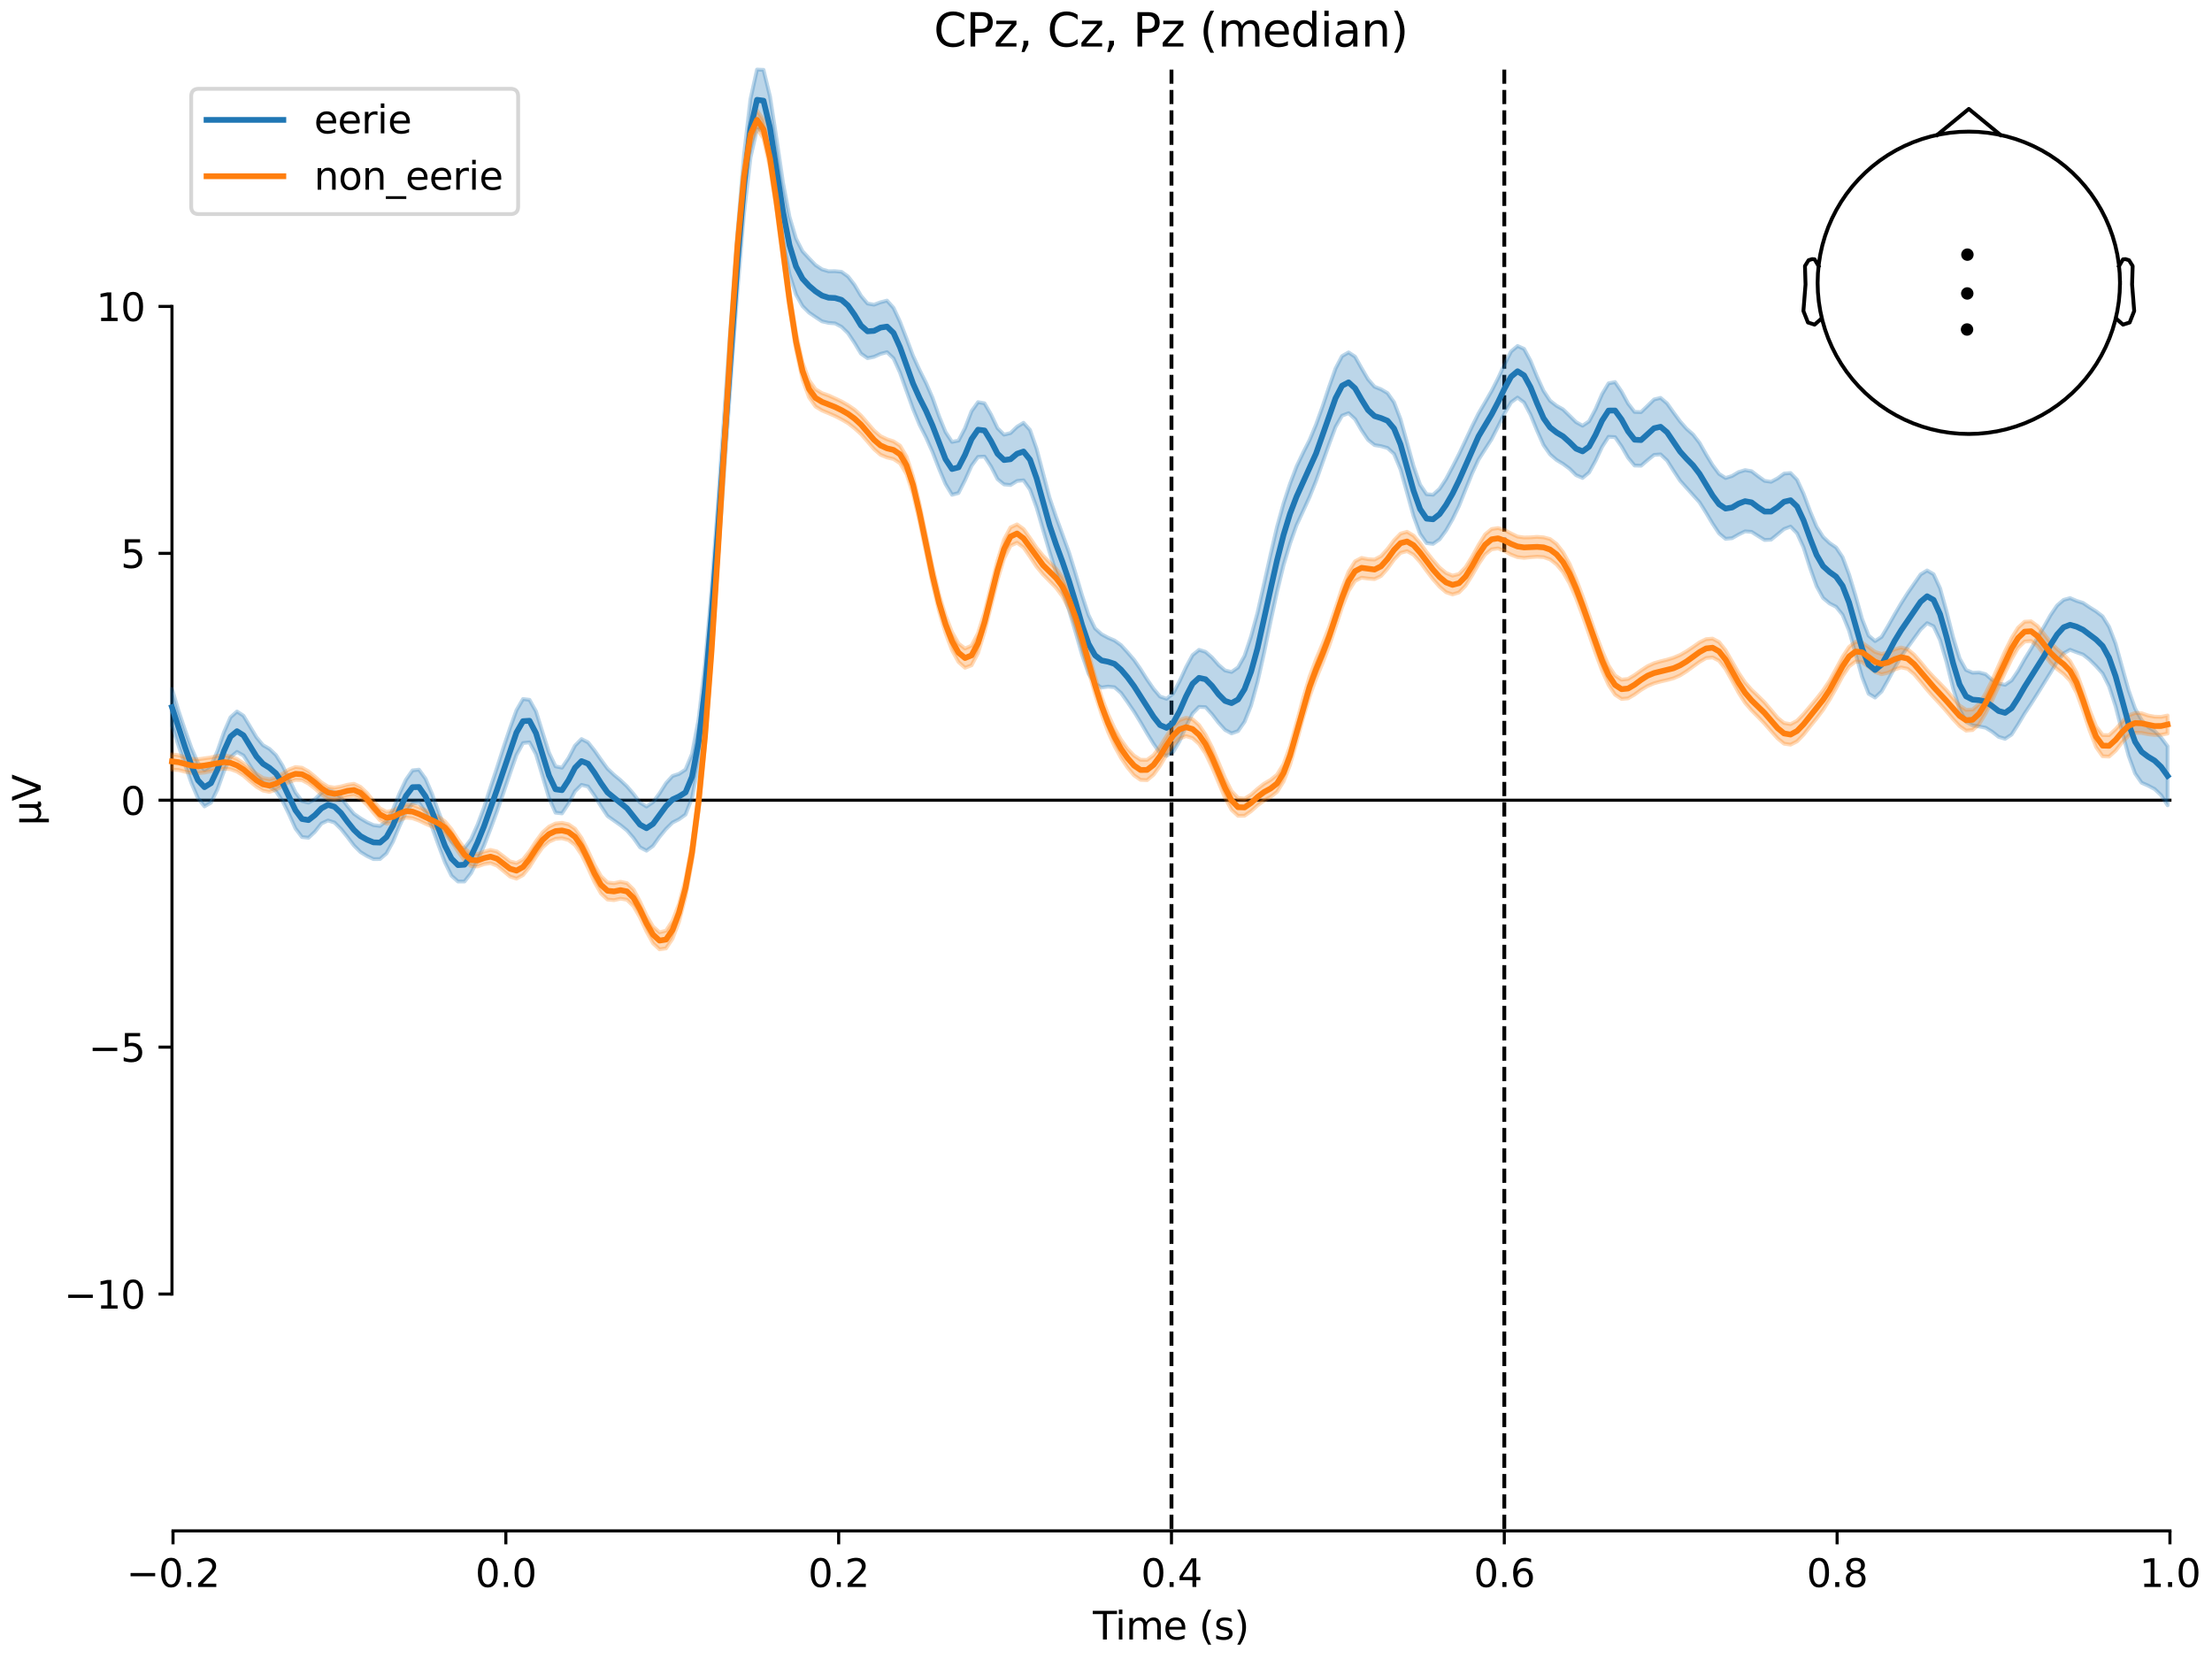 <?xml version="1.0" encoding="utf-8" standalone="no"?>
<!DOCTYPE svg PUBLIC "-//W3C//DTD SVG 1.1//EN"
  "http://www.w3.org/Graphics/SVG/1.1/DTD/svg11.dtd">
<svg xmlns:xlink="http://www.w3.org/1999/xlink" width="576pt" height="432pt" viewBox="0 0 576 432" xmlns="http://www.w3.org/2000/svg" version="1.1">
 <defs>
  <style type="text/css">*{stroke-linejoin: round; stroke-linecap: butt}</style>
 </defs>
 <g id="figure_1">
  <g id="patch_1">
   <path d="M 0 432 
L 576 432 
L 576 0 
L 0 0 
z
" style="fill: #ffffff"/>
  </g>
  <g id="axes_1">
   <g id="patch_2">
    <path d="M 44.783 398.644 
L 565.048 398.644 
L 565.048 18.118 
L 44.783 18.118 
L 44.783 398.644 
z
" style="fill: none; opacity: 0"/>
   </g>
   <g id="patch_3">
    <path d="M 44.783 336.963 
L 44.783 79.798 
" style="fill: none; stroke: #000000; stroke-width: 0.8; stroke-linejoin: miter; stroke-linecap: square"/>
   </g>
   <g id="LineCollection_1">
    <path d="M 305.051 18.118 
L 305.051 398.644 
" clip-path="url(#p7e5ac0d079)" style="fill: none; stroke-dasharray: 3.7,1.6; stroke-dashoffset: 0; stroke: #000000"/>
    <path d="M 391.717 18.118 
L 391.717 398.644 
" clip-path="url(#p7e5ac0d079)" style="fill: none; stroke-dasharray: 3.7,1.6; stroke-dashoffset: 0; stroke: #000000"/>
   </g>
   <g id="matplotlib.axis_1">
    <g id="xtick_1">
     <g id="line2d_1">
      <defs>
       <path id="ma629d1b14e" d="M 0 0 
L 0 3.5 
" style="stroke: #000000; stroke-width: 0.8"/>
      </defs>
      <g>
       <use xlink:href="#ma629d1b14e" x="45.054" y="398.644" style="stroke: #000000; stroke-width: 0.8"/>
      </g>
     </g>
     <g id="text_1">
      <!-- −0.2 -->
      <g transform="translate(32.912 413.242) scale(0.1 -0.1)">
       <defs>
        <path id="DejaVuSans-2212" d="M 678 2272 
L 4684 2272 
L 4684 1741 
L 678 1741 
L 678 2272 
z
" transform="scale(0.016)"/>
        <path id="DejaVuSans-30" d="M 2034 4250 
Q 1547 4250 1301 3770 
Q 1056 3291 1056 2328 
Q 1056 1369 1301 889 
Q 1547 409 2034 409 
Q 2525 409 2770 889 
Q 3016 1369 3016 2328 
Q 3016 3291 2770 3770 
Q 2525 4250 2034 4250 
z
M 2034 4750 
Q 2819 4750 3233 4129 
Q 3647 3509 3647 2328 
Q 3647 1150 3233 529 
Q 2819 -91 2034 -91 
Q 1250 -91 836 529 
Q 422 1150 422 2328 
Q 422 3509 836 4129 
Q 1250 4750 2034 4750 
z
" transform="scale(0.016)"/>
        <path id="DejaVuSans-2e" d="M 684 794 
L 1344 794 
L 1344 0 
L 684 0 
L 684 794 
z
" transform="scale(0.016)"/>
        <path id="DejaVuSans-32" d="M 1228 531 
L 3431 531 
L 3431 0 
L 469 0 
L 469 531 
Q 828 903 1448 1529 
Q 2069 2156 2228 2338 
Q 2531 2678 2651 2914 
Q 2772 3150 2772 3378 
Q 2772 3750 2511 3984 
Q 2250 4219 1831 4219 
Q 1534 4219 1204 4116 
Q 875 4013 500 3803 
L 500 4441 
Q 881 4594 1212 4672 
Q 1544 4750 1819 4750 
Q 2544 4750 2975 4387 
Q 3406 4025 3406 3419 
Q 3406 3131 3298 2873 
Q 3191 2616 2906 2266 
Q 2828 2175 2409 1742 
Q 1991 1309 1228 531 
z
" transform="scale(0.016)"/>
       </defs>
       <use xlink:href="#DejaVuSans-2212"/>
       <use xlink:href="#DejaVuSans-30" transform="translate(83.789 0)"/>
       <use xlink:href="#DejaVuSans-2e" transform="translate(147.412 0)"/>
       <use xlink:href="#DejaVuSans-32" transform="translate(179.199 0)"/>
      </g>
     </g>
    </g>
    <g id="xtick_2">
     <g id="line2d_2">
      <g>
       <use xlink:href="#ma629d1b14e" x="131.72" y="398.644" style="stroke: #000000; stroke-width: 0.8"/>
      </g>
     </g>
     <g id="text_2">
      <!-- 0.0 -->
      <g transform="translate(123.768 413.242) scale(0.1 -0.1)">
       <use xlink:href="#DejaVuSans-30"/>
       <use xlink:href="#DejaVuSans-2e" transform="translate(63.623 0)"/>
       <use xlink:href="#DejaVuSans-30" transform="translate(95.41 0)"/>
      </g>
     </g>
    </g>
    <g id="xtick_3">
     <g id="line2d_3">
      <g>
       <use xlink:href="#ma629d1b14e" x="218.385" y="398.644" style="stroke: #000000; stroke-width: 0.8"/>
      </g>
     </g>
     <g id="text_3">
      <!-- 0.2 -->
      <g transform="translate(210.434 413.242) scale(0.1 -0.1)">
       <use xlink:href="#DejaVuSans-30"/>
       <use xlink:href="#DejaVuSans-2e" transform="translate(63.623 0)"/>
       <use xlink:href="#DejaVuSans-32" transform="translate(95.41 0)"/>
      </g>
     </g>
    </g>
    <g id="xtick_4">
     <g id="line2d_4">
      <g>
       <use xlink:href="#ma629d1b14e" x="305.051" y="398.644" style="stroke: #000000; stroke-width: 0.8"/>
      </g>
     </g>
     <g id="text_4">
      <!-- 0.4 -->
      <g transform="translate(297.099 413.242) scale(0.1 -0.1)">
       <defs>
        <path id="DejaVuSans-34" d="M 2419 4116 
L 825 1625 
L 2419 1625 
L 2419 4116 
z
M 2253 4666 
L 3047 4666 
L 3047 1625 
L 3713 1625 
L 3713 1100 
L 3047 1100 
L 3047 0 
L 2419 0 
L 2419 1100 
L 313 1100 
L 313 1709 
L 2253 4666 
z
" transform="scale(0.016)"/>
       </defs>
       <use xlink:href="#DejaVuSans-30"/>
       <use xlink:href="#DejaVuSans-2e" transform="translate(63.623 0)"/>
       <use xlink:href="#DejaVuSans-34" transform="translate(95.41 0)"/>
      </g>
     </g>
    </g>
    <g id="xtick_5">
     <g id="line2d_5">
      <g>
       <use xlink:href="#ma629d1b14e" x="391.717" y="398.644" style="stroke: #000000; stroke-width: 0.8"/>
      </g>
     </g>
     <g id="text_5">
      <!-- 0.6 -->
      <g transform="translate(383.765 413.242) scale(0.1 -0.1)">
       <defs>
        <path id="DejaVuSans-36" d="M 2113 2584 
Q 1688 2584 1439 2293 
Q 1191 2003 1191 1497 
Q 1191 994 1439 701 
Q 1688 409 2113 409 
Q 2538 409 2786 701 
Q 3034 994 3034 1497 
Q 3034 2003 2786 2293 
Q 2538 2584 2113 2584 
z
M 3366 4563 
L 3366 3988 
Q 3128 4100 2886 4159 
Q 2644 4219 2406 4219 
Q 1781 4219 1451 3797 
Q 1122 3375 1075 2522 
Q 1259 2794 1537 2939 
Q 1816 3084 2150 3084 
Q 2853 3084 3261 2657 
Q 3669 2231 3669 1497 
Q 3669 778 3244 343 
Q 2819 -91 2113 -91 
Q 1303 -91 875 529 
Q 447 1150 447 2328 
Q 447 3434 972 4092 
Q 1497 4750 2381 4750 
Q 2619 4750 2861 4703 
Q 3103 4656 3366 4563 
z
" transform="scale(0.016)"/>
       </defs>
       <use xlink:href="#DejaVuSans-30"/>
       <use xlink:href="#DejaVuSans-2e" transform="translate(63.623 0)"/>
       <use xlink:href="#DejaVuSans-36" transform="translate(95.41 0)"/>
      </g>
     </g>
    </g>
    <g id="xtick_6">
     <g id="line2d_6">
      <g>
       <use xlink:href="#ma629d1b14e" x="478.382" y="398.644" style="stroke: #000000; stroke-width: 0.8"/>
      </g>
     </g>
     <g id="text_6">
      <!-- 0.8 -->
      <g transform="translate(470.431 413.242) scale(0.1 -0.1)">
       <defs>
        <path id="DejaVuSans-38" d="M 2034 2216 
Q 1584 2216 1326 1975 
Q 1069 1734 1069 1313 
Q 1069 891 1326 650 
Q 1584 409 2034 409 
Q 2484 409 2743 651 
Q 3003 894 3003 1313 
Q 3003 1734 2745 1975 
Q 2488 2216 2034 2216 
z
M 1403 2484 
Q 997 2584 770 2862 
Q 544 3141 544 3541 
Q 544 4100 942 4425 
Q 1341 4750 2034 4750 
Q 2731 4750 3128 4425 
Q 3525 4100 3525 3541 
Q 3525 3141 3298 2862 
Q 3072 2584 2669 2484 
Q 3125 2378 3379 2068 
Q 3634 1759 3634 1313 
Q 3634 634 3220 271 
Q 2806 -91 2034 -91 
Q 1263 -91 848 271 
Q 434 634 434 1313 
Q 434 1759 690 2068 
Q 947 2378 1403 2484 
z
M 1172 3481 
Q 1172 3119 1398 2916 
Q 1625 2713 2034 2713 
Q 2441 2713 2670 2916 
Q 2900 3119 2900 3481 
Q 2900 3844 2670 4047 
Q 2441 4250 2034 4250 
Q 1625 4250 1398 4047 
Q 1172 3844 1172 3481 
z
" transform="scale(0.016)"/>
       </defs>
       <use xlink:href="#DejaVuSans-30"/>
       <use xlink:href="#DejaVuSans-2e" transform="translate(63.623 0)"/>
       <use xlink:href="#DejaVuSans-38" transform="translate(95.41 0)"/>
      </g>
     </g>
    </g>
    <g id="xtick_7">
     <g id="line2d_7">
      <g>
       <use xlink:href="#ma629d1b14e" x="565.048" y="398.644" style="stroke: #000000; stroke-width: 0.8"/>
      </g>
     </g>
     <g id="text_7">
      <!-- 1.0 -->
      <g transform="translate(557.097 413.242) scale(0.1 -0.1)">
       <defs>
        <path id="DejaVuSans-31" d="M 794 531 
L 1825 531 
L 1825 4091 
L 703 3866 
L 703 4441 
L 1819 4666 
L 2450 4666 
L 2450 531 
L 3481 531 
L 3481 0 
L 794 0 
L 794 531 
z
" transform="scale(0.016)"/>
       </defs>
       <use xlink:href="#DejaVuSans-31"/>
       <use xlink:href="#DejaVuSans-2e" transform="translate(63.623 0)"/>
       <use xlink:href="#DejaVuSans-30" transform="translate(95.41 0)"/>
      </g>
     </g>
    </g>
    <g id="text_8">
     <!-- Time (s) -->
     <g transform="translate(284.587 426.92) scale(0.1 -0.1)">
      <defs>
       <path id="DejaVuSans-54" d="M -19 4666 
L 3928 4666 
L 3928 4134 
L 2272 4134 
L 2272 0 
L 1638 0 
L 1638 4134 
L -19 4134 
L -19 4666 
z
" transform="scale(0.016)"/>
       <path id="DejaVuSans-69" d="M 603 3500 
L 1178 3500 
L 1178 0 
L 603 0 
L 603 3500 
z
M 603 4863 
L 1178 4863 
L 1178 4134 
L 603 4134 
L 603 4863 
z
" transform="scale(0.016)"/>
       <path id="DejaVuSans-6d" d="M 3328 2828 
Q 3544 3216 3844 3400 
Q 4144 3584 4550 3584 
Q 5097 3584 5394 3201 
Q 5691 2819 5691 2113 
L 5691 0 
L 5113 0 
L 5113 2094 
Q 5113 2597 4934 2840 
Q 4756 3084 4391 3084 
Q 3944 3084 3684 2787 
Q 3425 2491 3425 1978 
L 3425 0 
L 2847 0 
L 2847 2094 
Q 2847 2600 2669 2842 
Q 2491 3084 2119 3084 
Q 1678 3084 1418 2786 
Q 1159 2488 1159 1978 
L 1159 0 
L 581 0 
L 581 3500 
L 1159 3500 
L 1159 2956 
Q 1356 3278 1631 3431 
Q 1906 3584 2284 3584 
Q 2666 3584 2933 3390 
Q 3200 3197 3328 2828 
z
" transform="scale(0.016)"/>
       <path id="DejaVuSans-65" d="M 3597 1894 
L 3597 1613 
L 953 1613 
Q 991 1019 1311 708 
Q 1631 397 2203 397 
Q 2534 397 2845 478 
Q 3156 559 3463 722 
L 3463 178 
Q 3153 47 2828 -22 
Q 2503 -91 2169 -91 
Q 1331 -91 842 396 
Q 353 884 353 1716 
Q 353 2575 817 3079 
Q 1281 3584 2069 3584 
Q 2775 3584 3186 3129 
Q 3597 2675 3597 1894 
z
M 3022 2063 
Q 3016 2534 2758 2815 
Q 2500 3097 2075 3097 
Q 1594 3097 1305 2825 
Q 1016 2553 972 2059 
L 3022 2063 
z
" transform="scale(0.016)"/>
       <path id="DejaVuSans-20" transform="scale(0.016)"/>
       <path id="DejaVuSans-28" d="M 1984 4856 
Q 1566 4138 1362 3434 
Q 1159 2731 1159 2009 
Q 1159 1288 1364 580 
Q 1569 -128 1984 -844 
L 1484 -844 
Q 1016 -109 783 600 
Q 550 1309 550 2009 
Q 550 2706 781 3412 
Q 1013 4119 1484 4856 
L 1984 4856 
z
" transform="scale(0.016)"/>
       <path id="DejaVuSans-73" d="M 2834 3397 
L 2834 2853 
Q 2591 2978 2328 3040 
Q 2066 3103 1784 3103 
Q 1356 3103 1142 2972 
Q 928 2841 928 2578 
Q 928 2378 1081 2264 
Q 1234 2150 1697 2047 
L 1894 2003 
Q 2506 1872 2764 1633 
Q 3022 1394 3022 966 
Q 3022 478 2636 193 
Q 2250 -91 1575 -91 
Q 1294 -91 989 -36 
Q 684 19 347 128 
L 347 722 
Q 666 556 975 473 
Q 1284 391 1588 391 
Q 1994 391 2212 530 
Q 2431 669 2431 922 
Q 2431 1156 2273 1281 
Q 2116 1406 1581 1522 
L 1381 1569 
Q 847 1681 609 1914 
Q 372 2147 372 2553 
Q 372 3047 722 3315 
Q 1072 3584 1716 3584 
Q 2034 3584 2315 3537 
Q 2597 3491 2834 3397 
z
" transform="scale(0.016)"/>
       <path id="DejaVuSans-29" d="M 513 4856 
L 1013 4856 
Q 1481 4119 1714 3412 
Q 1947 2706 1947 2009 
Q 1947 1309 1714 600 
Q 1481 -109 1013 -844 
L 513 -844 
Q 928 -128 1133 580 
Q 1338 1288 1338 2009 
Q 1338 2731 1133 3434 
Q 928 4138 513 4856 
z
" transform="scale(0.016)"/>
      </defs>
      <use xlink:href="#DejaVuSans-54"/>
      <use xlink:href="#DejaVuSans-69" transform="translate(57.959 0)"/>
      <use xlink:href="#DejaVuSans-6d" transform="translate(85.742 0)"/>
      <use xlink:href="#DejaVuSans-65" transform="translate(183.154 0)"/>
      <use xlink:href="#DejaVuSans-20" transform="translate(244.678 0)"/>
      <use xlink:href="#DejaVuSans-28" transform="translate(276.465 0)"/>
      <use xlink:href="#DejaVuSans-73" transform="translate(315.479 0)"/>
      <use xlink:href="#DejaVuSans-29" transform="translate(367.578 0)"/>
     </g>
    </g>
   </g>
   <g id="matplotlib.axis_2">
    <g id="ytick_1">
     <g id="line2d_8">
      <defs>
       <path id="mfffd4ca373" d="M 0 0 
L -3.5 0 
" style="stroke: #000000; stroke-width: 0.8"/>
      </defs>
      <g>
       <use xlink:href="#mfffd4ca373" x="44.783" y="336.963" style="stroke: #000000; stroke-width: 0.8"/>
      </g>
     </g>
     <g id="text_9">
      <!-- −10 -->
      <g transform="translate(16.678 340.763) scale(0.1 -0.1)">
       <use xlink:href="#DejaVuSans-2212"/>
       <use xlink:href="#DejaVuSans-31" transform="translate(83.789 0)"/>
       <use xlink:href="#DejaVuSans-30" transform="translate(147.412 0)"/>
      </g>
     </g>
    </g>
    <g id="ytick_2">
     <g id="line2d_9">
      <g>
       <use xlink:href="#mfffd4ca373" x="44.783" y="272.672" style="stroke: #000000; stroke-width: 0.8"/>
      </g>
     </g>
     <g id="text_10">
      <!-- −5 -->
      <g transform="translate(23.041 276.471) scale(0.1 -0.1)">
       <defs>
        <path id="DejaVuSans-35" d="M 691 4666 
L 3169 4666 
L 3169 4134 
L 1269 4134 
L 1269 2991 
Q 1406 3038 1543 3061 
Q 1681 3084 1819 3084 
Q 2600 3084 3056 2656 
Q 3513 2228 3513 1497 
Q 3513 744 3044 326 
Q 2575 -91 1722 -91 
Q 1428 -91 1123 -41 
Q 819 9 494 109 
L 494 744 
Q 775 591 1075 516 
Q 1375 441 1709 441 
Q 2250 441 2565 725 
Q 2881 1009 2881 1497 
Q 2881 1984 2565 2268 
Q 2250 2553 1709 2553 
Q 1456 2553 1204 2497 
Q 953 2441 691 2322 
L 691 4666 
z
" transform="scale(0.016)"/>
       </defs>
       <use xlink:href="#DejaVuSans-2212"/>
       <use xlink:href="#DejaVuSans-35" transform="translate(83.789 0)"/>
      </g>
     </g>
    </g>
    <g id="ytick_3">
     <g id="line2d_10">
      <g>
       <use xlink:href="#mfffd4ca373" x="44.783" y="208.381" style="stroke: #000000; stroke-width: 0.8"/>
      </g>
     </g>
     <g id="text_11">
      <!-- 0 -->
      <g transform="translate(31.421 212.18) scale(0.1 -0.1)">
       <use xlink:href="#DejaVuSans-30"/>
      </g>
     </g>
    </g>
    <g id="ytick_4">
     <g id="line2d_11">
      <g>
       <use xlink:href="#mfffd4ca373" x="44.783" y="144.09" style="stroke: #000000; stroke-width: 0.8"/>
      </g>
     </g>
     <g id="text_12">
      <!-- 5 -->
      <g transform="translate(31.421 147.889) scale(0.1 -0.1)">
       <use xlink:href="#DejaVuSans-35"/>
      </g>
     </g>
    </g>
    <g id="ytick_5">
     <g id="line2d_12">
      <g>
       <use xlink:href="#mfffd4ca373" x="44.783" y="79.798" style="stroke: #000000; stroke-width: 0.8"/>
      </g>
     </g>
     <g id="text_13">
      <!-- 10 -->
      <g transform="translate(25.058 83.598) scale(0.1 -0.1)">
       <use xlink:href="#DejaVuSans-31"/>
       <use xlink:href="#DejaVuSans-30" transform="translate(63.623 0)"/>
      </g>
     </g>
    </g>
    <g id="text_14">
     <!-- µV -->
     <g transform="translate(10.599 214.982) rotate(-90) scale(0.1 -0.1)">
      <defs>
       <path id="DejaVuSans-b5" d="M 544 -1331 
L 544 3500 
L 1119 3500 
L 1119 1325 
Q 1119 872 1334 640 
Q 1550 409 1972 409 
Q 2434 409 2667 671 
Q 2900 934 2900 1459 
L 2900 3500 
L 3475 3500 
L 3475 806 
Q 3475 619 3529 530 
Q 3584 441 3700 441 
Q 3728 441 3778 458 
Q 3828 475 3916 513 
L 3916 50 
Q 3788 -22 3673 -56 
Q 3559 -91 3450 -91 
Q 3234 -91 3106 31 
Q 2978 153 2931 403 
Q 2775 156 2548 32 
Q 2322 -91 2016 -91 
Q 1697 -91 1473 31 
Q 1250 153 1119 397 
L 1119 -1331 
L 544 -1331 
z
" transform="scale(0.016)"/>
       <path id="DejaVuSans-56" d="M 1831 0 
L 50 4666 
L 709 4666 
L 2188 738 
L 3669 4666 
L 4325 4666 
L 2547 0 
L 1831 0 
z
" transform="scale(0.016)"/>
      </defs>
      <use xlink:href="#DejaVuSans-b5"/>
      <use xlink:href="#DejaVuSans-56" transform="translate(63.623 0)"/>
     </g>
    </g>
   </g>
   <g id="patch_4">
    <path d="M 45.054 398.644 
L 565.048 398.644 
" style="fill: none; stroke: #000000; stroke-width: 0.8; stroke-linejoin: miter; stroke-linecap: square"/>
   </g>
   <g id="patch_5">
    <path d="M 44.783 208.381 
L 565.048 208.381 
" style="fill: none; stroke: #000000; stroke-width: 0.8; stroke-linejoin: miter; stroke-linecap: square"/>
   </g>
   <g id="text_15">
    <!-- CPz, Cz, Pz (median) -->
    <g transform="translate(243.146 12.118) scale(0.12 -0.12)">
     <defs>
      <path id="DejaVuSans-43" d="M 4122 4306 
L 4122 3641 
Q 3803 3938 3442 4084 
Q 3081 4231 2675 4231 
Q 1875 4231 1450 3742 
Q 1025 3253 1025 2328 
Q 1025 1406 1450 917 
Q 1875 428 2675 428 
Q 3081 428 3442 575 
Q 3803 722 4122 1019 
L 4122 359 
Q 3791 134 3420 21 
Q 3050 -91 2638 -91 
Q 1578 -91 968 557 
Q 359 1206 359 2328 
Q 359 3453 968 4101 
Q 1578 4750 2638 4750 
Q 3056 4750 3426 4639 
Q 3797 4528 4122 4306 
z
" transform="scale(0.016)"/>
      <path id="DejaVuSans-50" d="M 1259 4147 
L 1259 2394 
L 2053 2394 
Q 2494 2394 2734 2622 
Q 2975 2850 2975 3272 
Q 2975 3691 2734 3919 
Q 2494 4147 2053 4147 
L 1259 4147 
z
M 628 4666 
L 2053 4666 
Q 2838 4666 3239 4311 
Q 3641 3956 3641 3272 
Q 3641 2581 3239 2228 
Q 2838 1875 2053 1875 
L 1259 1875 
L 1259 0 
L 628 0 
L 628 4666 
z
" transform="scale(0.016)"/>
      <path id="DejaVuSans-7a" d="M 353 3500 
L 3084 3500 
L 3084 2975 
L 922 459 
L 3084 459 
L 3084 0 
L 275 0 
L 275 525 
L 2438 3041 
L 353 3041 
L 353 3500 
z
" transform="scale(0.016)"/>
      <path id="DejaVuSans-2c" d="M 750 794 
L 1409 794 
L 1409 256 
L 897 -744 
L 494 -744 
L 750 256 
L 750 794 
z
" transform="scale(0.016)"/>
      <path id="DejaVuSans-64" d="M 2906 2969 
L 2906 4863 
L 3481 4863 
L 3481 0 
L 2906 0 
L 2906 525 
Q 2725 213 2448 61 
Q 2172 -91 1784 -91 
Q 1150 -91 751 415 
Q 353 922 353 1747 
Q 353 2572 751 3078 
Q 1150 3584 1784 3584 
Q 2172 3584 2448 3432 
Q 2725 3281 2906 2969 
z
M 947 1747 
Q 947 1113 1208 752 
Q 1469 391 1925 391 
Q 2381 391 2643 752 
Q 2906 1113 2906 1747 
Q 2906 2381 2643 2742 
Q 2381 3103 1925 3103 
Q 1469 3103 1208 2742 
Q 947 2381 947 1747 
z
" transform="scale(0.016)"/>
      <path id="DejaVuSans-61" d="M 2194 1759 
Q 1497 1759 1228 1600 
Q 959 1441 959 1056 
Q 959 750 1161 570 
Q 1363 391 1709 391 
Q 2188 391 2477 730 
Q 2766 1069 2766 1631 
L 2766 1759 
L 2194 1759 
z
M 3341 1997 
L 3341 0 
L 2766 0 
L 2766 531 
Q 2569 213 2275 61 
Q 1981 -91 1556 -91 
Q 1019 -91 701 211 
Q 384 513 384 1019 
Q 384 1609 779 1909 
Q 1175 2209 1959 2209 
L 2766 2209 
L 2766 2266 
Q 2766 2663 2505 2880 
Q 2244 3097 1772 3097 
Q 1472 3097 1187 3025 
Q 903 2953 641 2809 
L 641 3341 
Q 956 3463 1253 3523 
Q 1550 3584 1831 3584 
Q 2591 3584 2966 3190 
Q 3341 2797 3341 1997 
z
" transform="scale(0.016)"/>
      <path id="DejaVuSans-6e" d="M 3513 2113 
L 3513 0 
L 2938 0 
L 2938 2094 
Q 2938 2591 2744 2837 
Q 2550 3084 2163 3084 
Q 1697 3084 1428 2787 
Q 1159 2491 1159 1978 
L 1159 0 
L 581 0 
L 581 3500 
L 1159 3500 
L 1159 2956 
Q 1366 3272 1645 3428 
Q 1925 3584 2291 3584 
Q 2894 3584 3203 3211 
Q 3513 2838 3513 2113 
z
" transform="scale(0.016)"/>
     </defs>
     <use xlink:href="#DejaVuSans-43"/>
     <use xlink:href="#DejaVuSans-50" transform="translate(69.824 0)"/>
     <use xlink:href="#DejaVuSans-7a" transform="translate(130.127 0)"/>
     <use xlink:href="#DejaVuSans-2c" transform="translate(182.617 0)"/>
     <use xlink:href="#DejaVuSans-20" transform="translate(214.404 0)"/>
     <use xlink:href="#DejaVuSans-43" transform="translate(246.191 0)"/>
     <use xlink:href="#DejaVuSans-7a" transform="translate(316.016 0)"/>
     <use xlink:href="#DejaVuSans-2c" transform="translate(368.506 0)"/>
     <use xlink:href="#DejaVuSans-20" transform="translate(400.293 0)"/>
     <use xlink:href="#DejaVuSans-50" transform="translate(432.08 0)"/>
     <use xlink:href="#DejaVuSans-7a" transform="translate(492.383 0)"/>
     <use xlink:href="#DejaVuSans-20" transform="translate(544.873 0)"/>
     <use xlink:href="#DejaVuSans-28" transform="translate(576.66 0)"/>
     <use xlink:href="#DejaVuSans-6d" transform="translate(615.674 0)"/>
     <use xlink:href="#DejaVuSans-65" transform="translate(713.086 0)"/>
     <use xlink:href="#DejaVuSans-64" transform="translate(774.609 0)"/>
     <use xlink:href="#DejaVuSans-69" transform="translate(838.086 0)"/>
     <use xlink:href="#DejaVuSans-61" transform="translate(865.869 0)"/>
     <use xlink:href="#DejaVuSans-6e" transform="translate(927.148 0)"/>
     <use xlink:href="#DejaVuSans-29" transform="translate(990.527 0)"/>
    </g>
   </g>
   <g id="legend_1">
    <g id="patch_6">
     <path d="M 51.783 55.753 
L 132.925 55.753 
Q 134.925 55.753 134.925 53.753 
L 134.925 25.118 
Q 134.925 23.118 132.925 23.118 
L 51.783 23.118 
Q 49.783 23.118 49.783 25.118 
L 49.783 53.753 
Q 49.783 55.753 51.783 55.753 
z
" style="fill: #ffffff; opacity: 0.8; stroke: #cccccc; stroke-linejoin: miter"/>
    </g>
    <g id="line2d_13">
     <path d="M 53.783 31.217 
L 63.783 31.217 
L 73.783 31.217 
" style="fill: none; stroke: #1f77b4; stroke-width: 1.5; stroke-linecap: square"/>
    </g>
    <g id="text_16">
     <!-- eerie -->
     <g transform="translate(81.783 34.717) scale(0.1 -0.1)">
      <defs>
       <path id="DejaVuSans-72" d="M 2631 2963 
Q 2534 3019 2420 3045 
Q 2306 3072 2169 3072 
Q 1681 3072 1420 2755 
Q 1159 2438 1159 1844 
L 1159 0 
L 581 0 
L 581 3500 
L 1159 3500 
L 1159 2956 
Q 1341 3275 1631 3429 
Q 1922 3584 2338 3584 
Q 2397 3584 2469 3576 
Q 2541 3569 2628 3553 
L 2631 2963 
z
" transform="scale(0.016)"/>
      </defs>
      <use xlink:href="#DejaVuSans-65"/>
      <use xlink:href="#DejaVuSans-65" transform="translate(61.523 0)"/>
      <use xlink:href="#DejaVuSans-72" transform="translate(123.047 0)"/>
      <use xlink:href="#DejaVuSans-69" transform="translate(164.16 0)"/>
      <use xlink:href="#DejaVuSans-65" transform="translate(191.943 0)"/>
     </g>
    </g>
    <g id="line2d_14">
     <path d="M 53.783 45.895 
L 63.783 45.895 
L 73.783 45.895 
" style="fill: none; stroke: #ff7f0e; stroke-width: 1.5; stroke-linecap: square"/>
    </g>
    <g id="text_17">
     <!-- non_eerie -->
     <g transform="translate(81.783 49.395) scale(0.1 -0.1)">
      <defs>
       <path id="DejaVuSans-6f" d="M 1959 3097 
Q 1497 3097 1228 2736 
Q 959 2375 959 1747 
Q 959 1119 1226 758 
Q 1494 397 1959 397 
Q 2419 397 2687 759 
Q 2956 1122 2956 1747 
Q 2956 2369 2687 2733 
Q 2419 3097 1959 3097 
z
M 1959 3584 
Q 2709 3584 3137 3096 
Q 3566 2609 3566 1747 
Q 3566 888 3137 398 
Q 2709 -91 1959 -91 
Q 1206 -91 779 398 
Q 353 888 353 1747 
Q 353 2609 779 3096 
Q 1206 3584 1959 3584 
z
" transform="scale(0.016)"/>
       <path id="DejaVuSans-5f" d="M 3263 -1063 
L 3263 -1509 
L -63 -1509 
L -63 -1063 
L 3263 -1063 
z
" transform="scale(0.016)"/>
      </defs>
      <use xlink:href="#DejaVuSans-6e"/>
      <use xlink:href="#DejaVuSans-6f" transform="translate(63.379 0)"/>
      <use xlink:href="#DejaVuSans-6e" transform="translate(124.561 0)"/>
      <use xlink:href="#DejaVuSans-5f" transform="translate(187.939 0)"/>
      <use xlink:href="#DejaVuSans-65" transform="translate(237.939 0)"/>
      <use xlink:href="#DejaVuSans-65" transform="translate(299.463 0)"/>
      <use xlink:href="#DejaVuSans-72" transform="translate(360.986 0)"/>
      <use xlink:href="#DejaVuSans-69" transform="translate(402.1 0)"/>
      <use xlink:href="#DejaVuSans-65" transform="translate(429.883 0)"/>
     </g>
    </g>
   </g>
   <g id="FillBetweenPolyCollection_1">
    <defs>
     <path id="m375d68e34f" d="M 44.783 -252.629 
L 44.783 -243.077 
L 46.476 -237.846 
L 48.168 -232.923 
L 49.861 -228.07 
L 51.554 -224.12 
L 53.247 -222.017 
L 54.939 -222.985 
L 56.632 -226.446 
L 58.325 -231.161 
L 60.017 -234.824 
L 61.71 -236.206 
L 63.403 -235.257 
L 65.095 -232.619 
L 66.788 -230.068 
L 68.481 -228.18 
L 70.173 -227.12 
L 71.866 -225.949 
L 73.559 -223.427 
L 75.251 -219.979 
L 76.944 -216.24 
L 78.637 -214.03 
L 80.33 -213.848 
L 82.022 -215.431 
L 83.715 -217.561 
L 85.408 -218.346 
L 87.1 -217.811 
L 88.793 -216.133 
L 90.486 -214.024 
L 92.178 -211.811 
L 93.871 -210.119 
L 95.564 -209.083 
L 97.256 -208.283 
L 98.949 -208.305 
L 100.642 -209.771 
L 102.335 -212.824 
L 104.027 -216.888 
L 105.72 -220.51 
L 107.413 -222.748 
L 109.105 -222.974 
L 110.798 -220.497 
L 112.491 -216.621 
L 114.183 -211.913 
L 115.876 -207.399 
L 117.569 -203.955 
L 119.261 -202.444 
L 120.954 -202.459 
L 122.647 -204.609 
L 124.339 -207.905 
L 126.032 -211.773 
L 127.725 -216.141 
L 129.418 -220.697 
L 131.11 -225.608 
L 132.803 -230.57 
L 134.496 -235.399 
L 136.188 -238.505 
L 137.881 -238.693 
L 139.574 -235.58 
L 141.266 -229.927 
L 142.959 -224.2 
L 144.652 -220.38 
L 146.344 -220.192 
L 148.037 -222.721 
L 149.73 -225.957 
L 151.423 -227.618 
L 153.115 -227.197 
L 154.808 -224.799 
L 156.501 -222.048 
L 158.193 -219.509 
L 159.886 -218.309 
L 161.579 -217.118 
L 163.271 -215.751 
L 164.964 -213.793 
L 166.657 -211.377 
L 168.349 -210.478 
L 170.042 -211.718 
L 171.735 -214.09 
L 173.427 -216.136 
L 175.12 -217.805 
L 176.813 -218.668 
L 178.506 -219.878 
L 180.198 -224.193 
L 181.891 -232.766 
L 183.584 -246.264 
L 185.276 -264.589 
L 186.969 -286.603 
L 188.662 -310.267 
L 190.354 -333.634 
L 192.047 -356.456 
L 193.74 -376.453 
L 195.432 -390.987 
L 197.125 -398.374 
L 198.818 -398.102 
L 200.511 -391.242 
L 202.203 -380.402 
L 203.896 -369.385 
L 205.589 -360.536 
L 207.281 -355.287 
L 208.974 -352.284 
L 210.667 -350.592 
L 212.359 -349.43 
L 214.052 -348.316 
L 215.745 -347.922 
L 217.437 -347.786 
L 219.13 -346.894 
L 220.823 -345.25 
L 222.515 -342.705 
L 224.208 -339.91 
L 225.901 -338.73 
L 227.594 -339.083 
L 229.286 -339.842 
L 230.979 -340.289 
L 232.672 -338.687 
L 234.364 -334.966 
L 236.057 -330.197 
L 237.75 -325.516 
L 239.442 -321.406 
L 241.135 -318.09 
L 242.828 -314.301 
L 244.52 -309.943 
L 246.213 -305.947 
L 247.906 -303.162 
L 249.599 -303.623 
L 251.291 -306.951 
L 252.984 -310.711 
L 254.677 -313.02 
L 256.369 -313.105 
L 258.062 -310.515 
L 259.755 -307.228 
L 261.447 -305.857 
L 263.14 -305.702 
L 264.833 -306.749 
L 266.525 -306.932 
L 268.218 -304.516 
L 269.911 -299.887 
L 271.603 -294.076 
L 273.296 -288.308 
L 274.989 -282.963 
L 276.682 -278.146 
L 278.374 -273.12 
L 280.067 -267.418 
L 281.76 -261.526 
L 283.452 -256.586 
L 285.145 -253.964 
L 286.838 -252.965 
L 288.53 -253.212 
L 290.223 -253.035 
L 291.916 -251.547 
L 293.608 -249.177 
L 295.301 -246.69 
L 296.994 -243.938 
L 298.687 -241.029 
L 300.379 -238.294 
L 302.072 -235.899 
L 303.765 -235.181 
L 305.457 -236.154 
L 307.15 -238.975 
L 308.843 -242.807 
L 310.535 -246.194 
L 312.228 -247.929 
L 313.921 -247.855 
L 315.613 -245.988 
L 317.306 -243.795 
L 318.999 -241.94 
L 320.691 -241.033 
L 322.384 -241.634 
L 324.077 -244.036 
L 325.77 -248.264 
L 327.462 -254.405 
L 329.155 -261.961 
L 330.848 -270.132 
L 332.54 -277.892 
L 334.233 -284.823 
L 335.926 -290.459 
L 337.618 -295.222 
L 339.311 -298.875 
L 341.004 -302.573 
L 342.696 -306.767 
L 344.389 -311.522 
L 346.082 -316.3 
L 347.775 -320.824 
L 349.467 -323.755 
L 351.16 -324.411 
L 352.853 -322.863 
L 354.545 -319.949 
L 356.238 -317.45 
L 357.931 -316.099 
L 359.623 -315.816 
L 361.316 -315.34 
L 363.009 -313.8 
L 364.701 -309.748 
L 366.394 -303.688 
L 368.087 -297.612 
L 369.779 -292.999 
L 371.472 -290.581 
L 373.165 -290.374 
L 374.858 -291.559 
L 376.55 -293.846 
L 378.243 -296.786 
L 379.936 -300.278 
L 381.628 -304.512 
L 383.321 -308.69 
L 385.014 -312.333 
L 386.706 -314.972 
L 388.399 -317.619 
L 390.092 -320.923 
L 391.784 -324.346 
L 393.477 -327.231 
L 395.17 -328.468 
L 396.863 -327.182 
L 398.555 -323.99 
L 400.248 -319.862 
L 401.941 -316.086 
L 403.633 -313.68 
L 405.326 -312.221 
L 407.019 -311.2 
L 408.711 -309.947 
L 410.404 -308.273 
L 412.097 -307.544 
L 413.789 -308.944 
L 415.482 -312.002 
L 417.175 -315.619 
L 418.868 -318.253 
L 420.56 -318.168 
L 422.253 -315.75 
L 423.946 -312.803 
L 425.638 -310.773 
L 427.331 -310.724 
L 429.024 -312.173 
L 430.716 -313.541 
L 432.409 -313.672 
L 434.102 -312.078 
L 435.794 -309.405 
L 437.487 -306.833 
L 439.18 -304.949 
L 440.872 -303.061 
L 442.565 -301.177 
L 444.258 -298.47 
L 445.951 -295.645 
L 447.643 -293.097 
L 449.336 -291.687 
L 451.029 -291.853 
L 452.721 -292.813 
L 454.414 -293.634 
L 456.107 -293.506 
L 457.799 -292.433 
L 459.492 -291.387 
L 461.185 -291.478 
L 462.877 -292.846 
L 464.57 -294.239 
L 466.263 -294.872 
L 467.956 -293.125 
L 469.648 -289.427 
L 471.341 -284.094 
L 473.034 -279.354 
L 474.726 -276.282 
L 476.419 -274.862 
L 478.112 -273.993 
L 479.804 -271.904 
L 481.497 -267.774 
L 483.19 -261.828 
L 484.882 -255.702 
L 486.575 -251.352 
L 488.268 -250.351 
L 489.96 -251.933 
L 491.653 -254.916 
L 493.346 -258.034 
L 495.039 -261.051 
L 496.731 -263.395 
L 498.424 -265.747 
L 500.117 -268.082 
L 501.809 -269.723 
L 503.502 -268.91 
L 505.195 -265.314 
L 506.887 -259.569 
L 508.58 -252.768 
L 510.273 -247.312 
L 511.965 -244.031 
L 513.658 -243.114 
L 515.351 -242.83 
L 517.044 -242.503 
L 518.736 -241.467 
L 520.429 -240.127 
L 522.122 -239.605 
L 523.814 -240.724 
L 525.507 -243.356 
L 527.2 -246.189 
L 528.892 -248.727 
L 530.585 -251.397 
L 532.278 -254.126 
L 533.97 -256.853 
L 535.663 -259.677 
L 537.356 -261.855 
L 539.048 -262.8 
L 540.741 -262.144 
L 542.434 -261.548 
L 544.127 -260.2 
L 545.819 -258.523 
L 547.512 -256.625 
L 549.205 -253.269 
L 550.897 -248.076 
L 552.59 -241.467 
L 554.283 -235.183 
L 555.975 -230.585 
L 557.668 -228.169 
L 559.361 -227.427 
L 561.053 -226.533 
L 562.746 -224.948 
L 564.439 -222.305 
L 564.439 -237.682 
L 564.439 -237.682 
L 562.746 -239.952 
L 561.053 -241.652 
L 559.361 -242.753 
L 557.668 -244.506 
L 555.975 -247.495 
L 554.283 -252.244 
L 552.59 -258.314 
L 550.897 -264.401 
L 549.205 -268.781 
L 547.512 -271.496 
L 545.819 -272.806 
L 544.127 -273.862 
L 542.434 -274.997 
L 540.741 -275.533 
L 539.048 -276.256 
L 537.356 -275.789 
L 535.663 -274.335 
L 533.97 -271.853 
L 532.278 -268.866 
L 530.585 -266.047 
L 528.892 -263.083 
L 527.2 -260.344 
L 525.507 -257.33 
L 523.814 -254.832 
L 522.122 -253.668 
L 520.429 -254.027 
L 518.736 -254.985 
L 517.044 -256.445 
L 515.351 -256.895 
L 513.658 -256.824 
L 511.965 -257.539 
L 510.273 -260.555 
L 508.58 -266.065 
L 506.887 -272.733 
L 505.195 -278.798 
L 503.502 -282.475 
L 501.809 -283.453 
L 500.117 -282.424 
L 498.424 -279.991 
L 496.731 -277.541 
L 495.039 -274.884 
L 493.346 -272.01 
L 491.653 -269.003 
L 489.96 -266.16 
L 488.268 -265.065 
L 486.575 -266.505 
L 484.882 -270.823 
L 483.19 -276.836 
L 481.497 -282.419 
L 479.804 -286.919 
L 478.112 -289.44 
L 476.419 -290.602 
L 474.726 -292.208 
L 473.034 -294.871 
L 471.341 -298.895 
L 469.648 -303.421 
L 467.956 -307.072 
L 466.263 -308.821 
L 464.57 -308.679 
L 462.877 -307.436 
L 461.185 -306.542 
L 459.492 -306.791 
L 457.799 -307.999 
L 456.107 -309.296 
L 454.414 -309.582 
L 452.721 -309.064 
L 451.029 -308.062 
L 449.336 -307.522 
L 447.643 -308.61 
L 445.951 -310.898 
L 444.258 -313.684 
L 442.565 -316.676 
L 440.872 -318.865 
L 439.18 -320.352 
L 437.487 -322.278 
L 435.794 -324.579 
L 434.102 -326.956 
L 432.409 -328.391 
L 430.716 -327.976 
L 429.024 -326.325 
L 427.331 -324.693 
L 425.638 -324.743 
L 423.946 -326.927 
L 422.253 -330.049 
L 420.56 -332.508 
L 418.868 -332.184 
L 417.175 -329.384 
L 415.482 -325.468 
L 413.789 -322.29 
L 412.097 -321.149 
L 410.404 -322.078 
L 408.711 -323.746 
L 407.019 -325.389 
L 405.326 -326.337 
L 403.633 -327.661 
L 401.941 -330.219 
L 400.248 -333.929 
L 398.555 -338.042 
L 396.863 -341.155 
L 395.17 -341.904 
L 393.477 -340.479 
L 391.784 -337.148 
L 390.092 -333.492 
L 388.399 -330.178 
L 386.706 -327.246 
L 385.014 -324.351 
L 383.321 -320.972 
L 381.628 -317.358 
L 379.936 -313.777 
L 378.243 -310.459 
L 376.55 -307.267 
L 374.858 -304.703 
L 373.165 -303.16 
L 371.472 -303.308 
L 369.779 -305.799 
L 368.087 -310.631 
L 366.394 -316.752 
L 364.701 -322.827 
L 363.009 -327.244 
L 361.316 -329.631 
L 359.623 -330.632 
L 357.931 -331.295 
L 356.238 -333.24 
L 354.545 -336.135 
L 352.853 -339.133 
L 351.16 -340.235 
L 349.467 -339.27 
L 347.775 -336.047 
L 346.082 -331.247 
L 344.389 -326.145 
L 342.696 -321.451 
L 341.004 -317.4 
L 339.311 -314.087 
L 337.618 -310.523 
L 335.926 -306.06 
L 334.233 -300.912 
L 332.54 -294.824 
L 330.848 -287.566 
L 329.155 -279.974 
L 327.462 -272.479 
L 325.77 -266.268 
L 324.077 -261.224 
L 322.384 -258.211 
L 320.691 -257.017 
L 318.999 -257.421 
L 317.306 -258.873 
L 315.613 -260.802 
L 313.921 -262.261 
L 312.228 -262.781 
L 310.535 -261.413 
L 308.843 -258.271 
L 307.15 -254.604 
L 305.457 -251.387 
L 303.765 -250.05 
L 302.072 -250.624 
L 300.379 -252.628 
L 298.687 -255.085 
L 296.994 -257.756 
L 295.301 -260.181 
L 293.608 -262.141 
L 291.916 -264.01 
L 290.223 -265.217 
L 288.53 -265.94 
L 286.838 -266.853 
L 285.145 -268.377 
L 283.452 -271.837 
L 281.76 -277.002 
L 280.067 -282.678 
L 278.374 -288.142 
L 276.682 -292.804 
L 274.989 -297.444 
L 273.296 -302.397 
L 271.603 -308.801 
L 269.911 -315.204 
L 268.218 -320.033 
L 266.525 -321.909 
L 264.833 -320.868 
L 263.14 -319.232 
L 261.447 -318.816 
L 259.755 -320.508 
L 258.062 -324.059 
L 256.369 -326.982 
L 254.677 -327.284 
L 252.984 -324.924 
L 251.291 -320.517 
L 249.599 -317.268 
L 247.906 -316.932 
L 246.213 -319.502 
L 244.52 -323.644 
L 242.828 -328.423 
L 241.135 -332.299 
L 239.442 -335.659 
L 237.75 -339.355 
L 236.057 -343.862 
L 234.364 -348.224 
L 232.672 -351.834 
L 230.979 -353.725 
L 229.286 -353.283 
L 227.594 -352.656 
L 225.901 -352.965 
L 224.208 -354.964 
L 222.515 -357.827 
L 220.823 -360.007 
L 219.13 -361.219 
L 217.437 -361.383 
L 215.745 -361.357 
L 214.052 -361.858 
L 212.359 -362.981 
L 210.667 -364.732 
L 208.974 -366.568 
L 207.281 -369.861 
L 205.589 -375.526 
L 203.896 -384.42 
L 202.203 -395.879 
L 200.511 -406.861 
L 198.818 -413.814 
L 197.125 -413.882 
L 195.432 -406.236 
L 193.74 -391.761 
L 192.047 -371.634 
L 190.354 -348.716 
L 188.662 -325.296 
L 186.969 -301.322 
L 185.276 -278.557 
L 183.584 -259.06 
L 181.891 -244.569 
L 180.198 -235.699 
L 178.506 -231.601 
L 176.813 -230.483 
L 175.12 -229.931 
L 173.427 -228.062 
L 171.735 -225.403 
L 170.042 -223.129 
L 168.349 -221.987 
L 166.657 -223.022 
L 164.964 -225.272 
L 163.271 -227.24 
L 161.579 -228.843 
L 159.886 -230.235 
L 158.193 -231.85 
L 156.501 -234.162 
L 154.808 -236.58 
L 153.115 -238.703 
L 151.423 -239.548 
L 149.73 -237.852 
L 148.037 -234.611 
L 146.344 -232.101 
L 144.652 -232.446 
L 142.959 -236.006 
L 141.266 -241.347 
L 139.574 -246.759 
L 137.881 -249.771 
L 136.188 -249.978 
L 134.496 -247.076 
L 132.803 -242.412 
L 131.11 -237.38 
L 129.418 -232.086 
L 127.725 -227.015 
L 126.032 -221.71 
L 124.339 -217.224 
L 122.647 -213.451 
L 120.954 -211.183 
L 119.261 -211.232 
L 117.569 -212.947 
L 115.876 -216.164 
L 114.183 -220.691 
L 112.491 -225.32 
L 110.798 -229.246 
L 109.105 -231.579 
L 107.413 -231.393 
L 105.72 -228.989 
L 104.027 -225.399 
L 102.335 -221.23 
L 100.642 -218.193 
L 98.949 -216.914 
L 97.256 -217.138 
L 95.564 -217.906 
L 93.871 -218.907 
L 92.178 -220.099 
L 90.486 -222.089 
L 88.793 -224.37 
L 87.1 -225.749 
L 85.408 -226.327 
L 83.715 -225.575 
L 82.022 -223.918 
L 80.33 -222.986 
L 78.637 -223.423 
L 76.944 -225.646 
L 75.251 -229.204 
L 73.559 -232.682 
L 71.866 -235.374 
L 70.173 -236.993 
L 68.481 -237.966 
L 66.788 -240.012 
L 65.095 -242.831 
L 63.403 -245.63 
L 61.71 -246.731 
L 60.017 -245.216 
L 58.325 -241.347 
L 56.632 -236.455 
L 54.939 -232.624 
L 53.247 -231.5 
L 51.554 -233.312 
L 49.861 -237.206 
L 48.168 -241.942 
L 46.476 -246.936 
L 44.783 -252.629 
z
" style="stroke: #1f77b4; stroke-opacity: 0.3"/>
    </defs>
    <g>
     <use xlink:href="#m375d68e34f" x="0" y="432" style="fill: #1f77b4; fill-opacity: 0.3; stroke: #1f77b4; stroke-opacity: 0.3"/>
    </g>
   </g>
   <g id="FillBetweenPolyCollection_2">
    <defs>
     <path id="m49049b0d05" d="M 44.783 -235.588 
L 44.783 -231.581 
L 46.476 -231.486 
L 48.168 -231.054 
L 49.861 -230.758 
L 51.554 -230.66 
L 53.247 -230.83 
L 54.939 -231.18 
L 56.632 -231.638 
L 58.325 -231.848 
L 60.017 -231.705 
L 61.71 -231.091 
L 63.403 -230.014 
L 65.095 -228.522 
L 66.788 -227.133 
L 68.481 -226.133 
L 70.173 -225.79 
L 71.866 -226.369 
L 73.559 -227.348 
L 75.251 -228.355 
L 76.944 -228.918 
L 78.637 -228.84 
L 80.33 -227.947 
L 82.022 -226.645 
L 83.715 -225.125 
L 85.408 -223.99 
L 87.1 -223.729 
L 88.793 -224.085 
L 90.486 -224.513 
L 92.178 -224.773 
L 93.871 -224.034 
L 95.564 -222.415 
L 97.256 -220.336 
L 98.949 -218.413 
L 100.642 -217.52 
L 102.335 -217.714 
L 104.027 -218.464 
L 105.72 -219.095 
L 107.413 -218.936 
L 109.105 -218.323 
L 110.798 -217.504 
L 112.491 -216.772 
L 114.183 -215.954 
L 115.876 -214.846 
L 117.569 -212.868 
L 119.261 -210.298 
L 120.954 -207.884 
L 122.647 -206.477 
L 124.339 -206.384 
L 126.032 -206.981 
L 127.725 -207.238 
L 129.418 -206.586 
L 131.11 -205.188 
L 132.803 -203.766 
L 134.496 -203.204 
L 136.188 -204.129 
L 137.881 -206.219 
L 139.574 -208.915 
L 141.266 -211.323 
L 142.959 -212.802 
L 144.652 -213.57 
L 146.344 -213.712 
L 148.037 -213.261 
L 149.73 -211.956 
L 151.423 -209.466 
L 153.115 -206.002 
L 154.808 -202.287 
L 156.501 -199.342 
L 158.193 -197.759 
L 159.886 -197.598 
L 161.579 -197.985 
L 163.271 -197.706 
L 164.964 -196.032 
L 166.657 -193.092 
L 168.349 -189.453 
L 170.042 -186.378 
L 171.735 -184.797 
L 173.427 -185.04 
L 175.12 -187.55 
L 176.813 -191.985 
L 178.506 -198.466 
L 180.198 -207.614 
L 181.891 -220.655 
L 183.584 -237.98 
L 185.276 -260.04 
L 186.969 -286.307 
L 188.662 -314.492 
L 190.354 -341.752 
L 192.047 -365.423 
L 193.74 -383.493 
L 195.432 -394.57 
L 197.125 -398.501 
L 198.818 -395.928 
L 200.511 -388.346 
L 202.203 -377.174 
L 203.896 -364.281 
L 205.589 -351.613 
L 207.281 -340.828 
L 208.974 -333.181 
L 210.667 -328.546 
L 212.359 -326.143 
L 214.052 -325.099 
L 215.745 -324.398 
L 217.437 -323.663 
L 219.13 -322.789 
L 220.823 -321.806 
L 222.515 -320.493 
L 224.208 -318.96 
L 225.901 -317.026 
L 227.594 -315.055 
L 229.286 -313.579 
L 230.979 -312.877 
L 232.672 -312.471 
L 234.364 -311.368 
L 236.057 -308.548 
L 237.75 -303.401 
L 239.442 -296.156 
L 241.135 -288.086 
L 242.828 -279.949 
L 244.52 -272.852 
L 246.213 -267.156 
L 247.906 -262.682 
L 249.599 -259.608 
L 251.291 -258.115 
L 252.984 -258.748 
L 254.677 -261.953 
L 256.369 -267.419 
L 258.062 -274.13 
L 259.755 -280.989 
L 261.447 -286.555 
L 263.14 -289.906 
L 264.833 -290.674 
L 266.525 -289.458 
L 268.218 -287.015 
L 269.911 -284.456 
L 271.603 -282.41 
L 273.296 -280.688 
L 274.989 -278.96 
L 276.682 -276.692 
L 278.374 -273.412 
L 280.067 -268.88 
L 281.76 -263.345 
L 283.452 -257.258 
L 285.145 -251.279 
L 286.838 -246.038 
L 288.53 -241.441 
L 290.223 -237.717 
L 291.916 -234.627 
L 293.608 -232.133 
L 295.301 -230.107 
L 296.994 -228.924 
L 298.687 -228.843 
L 300.379 -230.245 
L 302.072 -232.582 
L 303.765 -235.445 
L 305.457 -237.971 
L 307.15 -239.653 
L 308.843 -240.322 
L 310.535 -239.796 
L 312.228 -238.292 
L 313.921 -235.772 
L 315.613 -232.241 
L 317.306 -228.242 
L 318.999 -224.265 
L 320.691 -221.115 
L 322.384 -219.559 
L 324.077 -219.579 
L 325.77 -220.756 
L 327.462 -222.288 
L 329.155 -223.531 
L 330.848 -224.475 
L 332.54 -225.798 
L 334.233 -228.49 
L 335.926 -232.84 
L 337.618 -238.692 
L 339.311 -244.971 
L 341.004 -250.572 
L 342.696 -255.235 
L 344.389 -259.295 
L 346.082 -263.698 
L 347.775 -268.73 
L 349.467 -273.836 
L 351.16 -278.107 
L 352.853 -280.734 
L 354.545 -281.577 
L 356.238 -281.336 
L 357.931 -281.205 
L 359.623 -282.009 
L 361.316 -283.936 
L 363.009 -286.278 
L 364.701 -288.031 
L 366.394 -288.482 
L 368.087 -287.55 
L 369.779 -285.676 
L 371.472 -283.355 
L 373.165 -281.149 
L 374.858 -279.23 
L 376.55 -277.779 
L 378.243 -277.209 
L 379.936 -277.731 
L 381.628 -279.489 
L 383.321 -282.152 
L 385.014 -285.114 
L 386.706 -287.6 
L 388.399 -288.954 
L 390.092 -289.206 
L 391.784 -288.507 
L 393.477 -287.564 
L 395.17 -286.918 
L 396.863 -286.732 
L 398.555 -286.906 
L 400.248 -287.027 
L 401.941 -286.926 
L 403.633 -286.337 
L 405.326 -285.027 
L 407.019 -283.011 
L 408.711 -280.069 
L 410.404 -276.22 
L 412.097 -271.676 
L 413.789 -266.826 
L 415.482 -261.91 
L 417.175 -257.392 
L 418.868 -253.644 
L 420.56 -251.099 
L 422.253 -249.999 
L 423.946 -250.148 
L 425.638 -251.134 
L 427.331 -252.36 
L 429.024 -253.365 
L 430.716 -254.066 
L 432.409 -254.537 
L 434.102 -254.923 
L 435.794 -255.384 
L 437.487 -256.118 
L 439.18 -257.192 
L 440.872 -258.426 
L 442.565 -259.649 
L 444.258 -260.643 
L 445.951 -260.814 
L 447.643 -259.949 
L 449.336 -257.784 
L 451.029 -254.751 
L 452.721 -251.623 
L 454.414 -248.981 
L 456.107 -247.023 
L 457.799 -245.332 
L 459.492 -243.559 
L 461.185 -241.618 
L 462.877 -239.731 
L 464.57 -238.335 
L 466.263 -238.088 
L 467.956 -238.95 
L 469.648 -240.68 
L 471.341 -242.835 
L 473.034 -244.925 
L 474.726 -247.15 
L 476.419 -249.783 
L 478.112 -252.774 
L 479.804 -255.911 
L 481.497 -258.456 
L 483.19 -259.747 
L 484.882 -259.599 
L 486.575 -258.344 
L 488.268 -257.034 
L 489.96 -256.421 
L 491.653 -256.835 
L 493.346 -257.659 
L 495.039 -258.211 
L 496.731 -257.852 
L 498.424 -256.45 
L 500.117 -254.46 
L 501.809 -252.38 
L 503.502 -250.464 
L 505.195 -248.662 
L 506.887 -246.746 
L 508.58 -244.745 
L 510.273 -242.92 
L 511.965 -241.744 
L 513.658 -241.894 
L 515.351 -243.403 
L 517.044 -246.192 
L 518.736 -249.566 
L 520.429 -253.247 
L 522.122 -256.881 
L 523.814 -260.376 
L 525.507 -263.308 
L 527.2 -264.945 
L 528.892 -265.079 
L 530.585 -263.777 
L 532.278 -261.561 
L 533.97 -259.419 
L 535.663 -257.794 
L 537.356 -256.492 
L 539.048 -254.723 
L 540.741 -251.593 
L 542.434 -246.937 
L 544.127 -241.795 
L 545.819 -237.469 
L 547.512 -235.075 
L 549.205 -234.993 
L 550.897 -236.517 
L 552.59 -238.686 
L 554.283 -240.409 
L 555.975 -241.189 
L 557.668 -241.149 
L 559.361 -240.814 
L 561.053 -240.616 
L 562.746 -240.651 
L 564.439 -240.996 
L 564.439 -245.68 
L 564.439 -245.68 
L 562.746 -245.335 
L 561.053 -245.374 
L 559.361 -245.685 
L 557.668 -246.27 
L 555.975 -246.343 
L 554.283 -245.687 
L 552.59 -244.034 
L 550.897 -242.121 
L 549.205 -240.572 
L 547.512 -240.594 
L 545.819 -242.888 
L 544.127 -247.167 
L 542.434 -252.23 
L 540.741 -256.838 
L 539.048 -259.834 
L 537.356 -261.57 
L 535.663 -262.982 
L 533.97 -264.672 
L 532.278 -266.897 
L 530.585 -268.964 
L 528.892 -270.211 
L 527.2 -270.102 
L 525.507 -268.573 
L 523.814 -265.855 
L 522.122 -262.444 
L 520.429 -258.67 
L 518.736 -254.86 
L 517.044 -251.453 
L 515.351 -248.689 
L 513.658 -247.238 
L 511.965 -247.163 
L 510.273 -248.28 
L 508.58 -250.228 
L 506.887 -252.246 
L 505.195 -254.01 
L 503.502 -255.708 
L 501.809 -257.544 
L 500.117 -259.61 
L 498.424 -261.527 
L 496.731 -262.951 
L 495.039 -263.394 
L 493.346 -262.912 
L 491.653 -262.126 
L 489.96 -261.703 
L 488.268 -262.238 
L 486.575 -263.493 
L 484.882 -264.675 
L 483.19 -264.893 
L 481.497 -263.546 
L 479.804 -260.989 
L 478.112 -257.838 
L 476.419 -254.766 
L 474.726 -252.236 
L 473.034 -250.081 
L 471.341 -248.084 
L 469.648 -246.072 
L 467.956 -244.321 
L 466.263 -243.434 
L 464.57 -243.729 
L 462.877 -245.103 
L 461.185 -247.131 
L 459.492 -249.104 
L 457.799 -250.781 
L 456.107 -252.374 
L 454.414 -254.291 
L 452.721 -256.82 
L 451.029 -259.74 
L 449.336 -262.683 
L 447.643 -264.814 
L 445.951 -265.703 
L 444.258 -265.559 
L 442.565 -264.739 
L 440.872 -263.551 
L 439.18 -262.42 
L 437.487 -261.443 
L 435.794 -260.739 
L 434.102 -260.218 
L 432.409 -259.799 
L 430.716 -259.307 
L 429.024 -258.53 
L 427.331 -257.424 
L 425.638 -256.215 
L 423.946 -255.213 
L 422.253 -255.01 
L 420.56 -256.104 
L 418.868 -258.693 
L 417.175 -262.595 
L 415.482 -267.077 
L 413.789 -271.977 
L 412.097 -276.82 
L 410.404 -281.245 
L 408.711 -285.181 
L 407.019 -288.203 
L 405.326 -290.353 
L 403.633 -291.638 
L 401.941 -292.081 
L 400.248 -292.208 
L 398.555 -292.079 
L 396.863 -292.045 
L 395.17 -292.271 
L 393.477 -293.085 
L 391.784 -293.964 
L 390.092 -294.497 
L 388.399 -294.237 
L 386.706 -292.823 
L 385.014 -290.095 
L 383.321 -287.02 
L 381.628 -284.301 
L 379.936 -282.537 
L 378.243 -282.114 
L 376.55 -282.799 
L 374.858 -284.203 
L 373.165 -286.138 
L 371.472 -288.257 
L 369.779 -290.578 
L 368.087 -292.534 
L 366.394 -293.527 
L 364.701 -293.048 
L 363.009 -291.316 
L 361.316 -289.05 
L 359.623 -287.188 
L 357.931 -286.294 
L 356.238 -286.391 
L 354.545 -286.719 
L 352.853 -285.834 
L 351.16 -283.147 
L 349.467 -278.863 
L 347.775 -273.717 
L 346.082 -268.712 
L 344.389 -264.348 
L 342.696 -260.329 
L 341.004 -255.8 
L 339.311 -250.121 
L 337.618 -243.752 
L 335.926 -237.691 
L 334.233 -233.033 
L 332.54 -230.28 
L 330.848 -228.91 
L 329.155 -227.932 
L 327.462 -226.597 
L 325.77 -225.091 
L 324.077 -224.027 
L 322.384 -224.215 
L 320.691 -226.021 
L 318.999 -229.406 
L 317.306 -233.463 
L 315.613 -237.416 
L 313.921 -240.704 
L 312.228 -243.198 
L 310.535 -244.715 
L 308.843 -245.085 
L 307.15 -244.477 
L 305.457 -242.815 
L 303.765 -240.349 
L 302.072 -237.632 
L 300.379 -235.354 
L 298.687 -234.127 
L 296.994 -234.16 
L 295.301 -235.237 
L 293.608 -237.023 
L 291.916 -239.373 
L 290.223 -242.368 
L 288.53 -246.05 
L 286.838 -250.52 
L 285.145 -255.879 
L 283.452 -261.874 
L 281.76 -268.004 
L 280.067 -273.628 
L 278.374 -278.312 
L 276.682 -281.681 
L 274.989 -283.921 
L 273.296 -285.563 
L 271.603 -287.301 
L 269.911 -289.387 
L 268.218 -291.887 
L 266.525 -294.249 
L 264.833 -295.45 
L 263.14 -294.676 
L 261.447 -291.514 
L 259.755 -286.064 
L 258.062 -279.334 
L 256.369 -272.549 
L 254.677 -267.136 
L 252.984 -263.881 
L 251.291 -263.136 
L 249.599 -264.425 
L 247.906 -267.419 
L 246.213 -271.716 
L 244.52 -277.295 
L 242.828 -284.458 
L 241.135 -292.626 
L 239.442 -300.809 
L 237.75 -307.984 
L 236.057 -313.095 
L 234.364 -315.953 
L 232.672 -317.066 
L 230.979 -317.623 
L 229.286 -318.428 
L 227.594 -319.889 
L 225.901 -321.84 
L 224.208 -323.785 
L 222.515 -325.348 
L 220.823 -326.492 
L 219.13 -327.465 
L 217.437 -328.267 
L 215.745 -329.03 
L 214.052 -329.624 
L 212.359 -330.64 
L 210.667 -333.015 
L 208.974 -337.659 
L 207.281 -345.33 
L 205.589 -356.123 
L 203.896 -369.011 
L 202.203 -381.987 
L 200.511 -393.197 
L 198.818 -400.78 
L 197.125 -403.201 
L 195.432 -399.349 
L 193.74 -388.507 
L 192.047 -370.568 
L 190.354 -346.866 
L 188.662 -319.396 
L 186.969 -291.008 
L 185.276 -264.607 
L 183.584 -242.492 
L 181.891 -225.183 
L 180.198 -212.149 
L 178.506 -203.081 
L 176.813 -196.665 
L 175.12 -192.233 
L 173.427 -189.645 
L 171.735 -189.229 
L 170.042 -190.729 
L 168.349 -193.638 
L 166.657 -197.243 
L 164.964 -200.377 
L 163.271 -202.03 
L 161.579 -202.394 
L 159.886 -202.019 
L 158.193 -202.215 
L 156.501 -203.835 
L 154.808 -206.809 
L 153.115 -210.46 
L 151.423 -213.814 
L 149.73 -216.196 
L 148.037 -217.361 
L 146.344 -217.736 
L 144.652 -217.562 
L 142.959 -216.744 
L 141.266 -215.243 
L 139.574 -212.929 
L 137.881 -210.342 
L 136.188 -208.196 
L 134.496 -207.279 
L 132.803 -207.693 
L 131.11 -209.017 
L 129.418 -210.275 
L 127.725 -210.687 
L 126.032 -210.212 
L 124.339 -209.593 
L 122.647 -209.718 
L 120.954 -211.1 
L 119.261 -213.44 
L 117.569 -216.066 
L 115.876 -218.093 
L 114.183 -219.307 
L 112.491 -220.211 
L 110.798 -220.99 
L 109.105 -221.774 
L 107.413 -222.411 
L 105.72 -222.486 
L 104.027 -221.796 
L 102.335 -220.938 
L 100.642 -220.626 
L 98.949 -221.496 
L 97.256 -223.377 
L 95.564 -225.498 
L 93.871 -227.098 
L 92.178 -227.908 
L 90.486 -227.654 
L 88.793 -227.204 
L 87.1 -226.898 
L 85.408 -227.175 
L 83.715 -228.244 
L 82.022 -229.765 
L 80.33 -231.139 
L 78.637 -232.088 
L 76.944 -232.265 
L 75.251 -231.615 
L 73.559 -230.53 
L 71.866 -229.534 
L 70.173 -229.083 
L 68.481 -229.425 
L 66.788 -230.503 
L 65.095 -231.885 
L 63.403 -233.229 
L 61.71 -234.349 
L 60.017 -235.033 
L 58.325 -235.294 
L 56.632 -235.159 
L 54.939 -234.767 
L 53.247 -234.532 
L 51.554 -234.281 
L 49.861 -234.415 
L 48.168 -234.846 
L 46.476 -235.332 
L 44.783 -235.588 
z
" style="stroke: #ff7f0e; stroke-opacity: 0.3"/>
    </defs>
    <g>
     <use xlink:href="#m49049b0d05" x="0" y="432" style="fill: #ff7f0e; fill-opacity: 0.3; stroke: #ff7f0e; stroke-opacity: 0.3"/>
    </g>
   </g>
   <g id="line2d_15">
    <path d="M 44.783 184.144 
L 48.168 194.534 
L 49.861 199.364 
L 51.554 203.194 
L 53.247 204.973 
L 54.939 203.929 
L 56.632 200.371 
L 58.325 195.534 
L 60.017 191.806 
L 61.71 190.412 
L 63.403 191.474 
L 66.788 196.997 
L 68.481 198.883 
L 70.173 199.947 
L 71.866 201.397 
L 73.559 203.883 
L 76.944 210.995 
L 78.637 213.262 
L 80.33 213.55 
L 82.022 212.233 
L 83.715 210.483 
L 85.408 209.578 
L 87.1 210.069 
L 88.793 211.698 
L 90.486 214.004 
L 92.178 216.116 
L 93.871 217.712 
L 95.564 218.649 
L 97.256 219.352 
L 98.949 219.405 
L 100.642 217.965 
L 102.335 214.951 
L 104.027 210.836 
L 105.72 207.237 
L 107.413 204.984 
L 109.105 204.941 
L 110.798 207.358 
L 112.491 211.255 
L 115.876 220.26 
L 117.569 223.583 
L 119.261 225.273 
L 120.954 225.167 
L 122.647 222.994 
L 124.339 219.369 
L 126.032 215.181 
L 129.418 205.644 
L 134.496 190.736 
L 136.188 187.791 
L 137.881 187.686 
L 139.574 190.921 
L 142.959 201.949 
L 144.652 205.522 
L 146.344 205.752 
L 148.037 203.152 
L 149.73 199.916 
L 151.423 198.192 
L 153.115 198.862 
L 154.808 201.245 
L 156.501 203.945 
L 158.193 206.345 
L 163.271 210.473 
L 166.657 214.738 
L 168.349 215.663 
L 170.042 214.546 
L 173.427 209.919 
L 175.12 208.18 
L 176.813 207.4 
L 178.506 206.343 
L 180.198 202.267 
L 181.891 193.412 
L 183.584 179.371 
L 185.276 160.409 
L 186.969 138.177 
L 192.047 68.009 
L 193.74 48.019 
L 195.432 33.464 
L 197.125 25.99 
L 198.818 26.221 
L 200.511 33.259 
L 203.896 55.135 
L 205.589 63.853 
L 207.281 69.386 
L 208.974 72.575 
L 210.667 74.411 
L 212.359 75.864 
L 214.052 76.971 
L 215.745 77.519 
L 217.437 77.598 
L 219.13 78.088 
L 220.823 79.57 
L 222.515 81.975 
L 224.208 84.765 
L 225.901 86.266 
L 227.594 86.157 
L 229.286 85.311 
L 230.979 85.047 
L 232.672 86.689 
L 234.364 90.424 
L 237.75 99.858 
L 239.442 103.632 
L 241.135 106.971 
L 242.828 110.824 
L 246.213 119.566 
L 247.906 122.13 
L 249.599 121.698 
L 251.291 118.425 
L 252.984 114.344 
L 254.677 111.894 
L 256.369 112.097 
L 258.062 114.864 
L 259.755 118.158 
L 261.447 119.792 
L 263.14 119.581 
L 264.833 118.156 
L 266.525 117.579 
L 268.218 119.695 
L 269.911 124.503 
L 273.296 136.767 
L 274.989 141.766 
L 276.682 146.347 
L 278.374 151.289 
L 280.067 156.809 
L 281.76 162.715 
L 283.452 167.657 
L 285.145 170.638 
L 286.838 171.974 
L 288.53 172.313 
L 290.223 172.867 
L 291.916 174.377 
L 293.608 176.365 
L 295.301 178.672 
L 300.379 186.642 
L 302.072 188.801 
L 303.765 189.529 
L 305.457 188.269 
L 307.15 185.21 
L 308.843 181.332 
L 310.535 178.05 
L 312.228 176.514 
L 313.921 176.884 
L 315.613 178.593 
L 317.306 180.806 
L 318.999 182.511 
L 320.691 183.087 
L 322.384 182.147 
L 324.077 179.444 
L 325.77 174.927 
L 327.462 168.774 
L 330.848 153.431 
L 332.54 145.896 
L 334.233 139.283 
L 335.926 133.752 
L 337.618 129.321 
L 342.696 118.088 
L 347.775 103.679 
L 349.467 100.445 
L 351.16 99.561 
L 352.853 101.098 
L 354.545 104.05 
L 356.238 106.775 
L 357.931 108.348 
L 359.623 108.867 
L 361.316 109.567 
L 363.009 111.59 
L 364.701 115.729 
L 368.087 127.773 
L 369.779 132.537 
L 371.472 135.048 
L 373.165 135.219 
L 374.858 133.879 
L 376.55 131.48 
L 378.243 128.541 
L 379.936 125.077 
L 385.014 113.607 
L 388.399 107.939 
L 390.092 104.707 
L 391.784 101.171 
L 393.477 98.087 
L 395.17 96.679 
L 396.863 97.751 
L 398.555 100.844 
L 400.248 105.038 
L 401.941 108.901 
L 403.633 111.289 
L 405.326 112.619 
L 407.019 113.626 
L 408.711 115.14 
L 410.404 116.827 
L 412.097 117.531 
L 413.789 116.312 
L 415.482 113.212 
L 417.175 109.534 
L 418.868 106.913 
L 420.56 106.895 
L 422.253 109.227 
L 423.946 112.315 
L 425.638 114.491 
L 427.331 114.59 
L 430.716 111.511 
L 432.409 111.135 
L 434.102 112.572 
L 437.487 117.581 
L 439.18 119.466 
L 440.872 121.18 
L 442.565 123.393 
L 445.951 129.02 
L 447.643 131.303 
L 449.336 132.428 
L 451.029 132.15 
L 452.721 131.151 
L 454.414 130.506 
L 456.107 130.821 
L 457.799 132.098 
L 459.492 133.201 
L 461.185 133.209 
L 462.877 132.082 
L 464.57 130.655 
L 466.263 130.267 
L 467.956 131.888 
L 469.648 135.512 
L 471.341 140.189 
L 473.034 144.509 
L 474.726 147.421 
L 476.419 148.951 
L 478.112 150.159 
L 479.804 152.55 
L 481.497 156.906 
L 484.882 168.861 
L 486.575 173.081 
L 488.268 174.462 
L 489.96 173.054 
L 491.653 170.106 
L 493.346 166.912 
L 495.039 164.128 
L 500.117 156.691 
L 501.809 155.269 
L 503.502 156.21 
L 505.195 159.924 
L 506.887 165.904 
L 508.58 172.681 
L 510.273 178.246 
L 511.965 181.326 
L 513.658 182.186 
L 515.351 182.318 
L 517.044 182.683 
L 518.736 183.84 
L 520.429 185.137 
L 522.122 185.621 
L 523.814 184.413 
L 525.507 181.794 
L 527.2 178.855 
L 532.278 170.794 
L 533.97 167.9 
L 535.663 165.234 
L 537.356 163.345 
L 539.048 162.698 
L 540.741 163.186 
L 542.434 163.996 
L 545.819 166.537 
L 547.512 168.21 
L 549.205 171.283 
L 550.897 176.091 
L 554.283 188.465 
L 555.975 193.146 
L 557.668 195.772 
L 559.361 197.043 
L 561.053 198.062 
L 562.746 199.681 
L 564.439 202.034 
L 564.439 202.034 
" style="fill: none; stroke: #1f77b4; stroke-width: 1.5; stroke-linecap: square"/>
   </g>
   <g id="line2d_16">
    <path d="M 44.783 198.271 
L 46.476 198.474 
L 49.861 199.353 
L 51.554 199.534 
L 53.247 199.334 
L 58.325 198.459 
L 60.017 198.649 
L 61.71 199.309 
L 63.403 200.364 
L 66.788 203.205 
L 68.481 204.237 
L 70.173 204.576 
L 71.866 204.056 
L 75.251 202.1 
L 76.944 201.5 
L 78.637 201.618 
L 80.33 202.484 
L 82.022 203.797 
L 83.715 205.271 
L 85.408 206.373 
L 87.1 206.71 
L 88.793 206.392 
L 90.486 205.923 
L 92.178 205.715 
L 93.871 206.447 
L 95.564 208.059 
L 97.256 210.187 
L 98.949 212.078 
L 100.642 212.939 
L 102.335 212.702 
L 104.027 211.847 
L 105.72 211.21 
L 107.413 211.345 
L 109.105 211.979 
L 114.183 214.396 
L 115.876 215.505 
L 117.569 217.548 
L 119.261 220.155 
L 120.954 222.52 
L 122.647 223.946 
L 124.339 224.072 
L 126.032 223.447 
L 127.725 223.067 
L 129.418 223.603 
L 132.803 226.214 
L 134.496 226.703 
L 136.188 225.773 
L 137.881 223.663 
L 139.574 221.053 
L 141.266 218.731 
L 142.959 217.203 
L 144.652 216.417 
L 146.344 216.255 
L 148.037 216.666 
L 149.73 217.919 
L 151.423 220.362 
L 153.115 223.771 
L 154.808 227.452 
L 156.501 230.414 
L 158.193 231.946 
L 159.886 232.122 
L 161.579 231.787 
L 163.271 232.124 
L 164.964 233.819 
L 166.657 236.831 
L 168.349 240.442 
L 170.042 243.372 
L 171.735 244.93 
L 173.427 244.659 
L 175.12 242.166 
L 176.813 237.687 
L 178.506 231.199 
L 180.198 222.035 
L 181.891 208.95 
L 183.584 191.646 
L 185.276 169.569 
L 186.969 143.255 
L 190.354 87.61 
L 192.047 63.947 
L 193.74 45.991 
L 195.432 35.021 
L 197.125 31.213 
L 198.818 33.706 
L 200.511 41.263 
L 202.203 52.416 
L 205.589 78.141 
L 207.281 88.905 
L 208.974 96.621 
L 210.667 101.281 
L 212.359 103.626 
L 214.052 104.649 
L 217.437 105.982 
L 219.13 106.808 
L 220.823 107.775 
L 222.515 109.007 
L 224.208 110.56 
L 227.594 114.532 
L 229.286 115.99 
L 230.979 116.753 
L 232.672 117.166 
L 234.364 118.307 
L 236.057 121.179 
L 237.75 126.292 
L 239.442 133.509 
L 242.828 149.829 
L 244.52 156.934 
L 246.213 162.581 
L 247.906 166.941 
L 249.599 169.964 
L 251.291 171.346 
L 252.984 170.659 
L 254.677 167.463 
L 256.369 162.071 
L 259.755 148.474 
L 261.447 142.972 
L 263.14 139.716 
L 264.833 138.921 
L 266.525 140.182 
L 271.603 147.162 
L 274.989 150.511 
L 276.682 152.732 
L 278.374 156.085 
L 280.067 160.705 
L 281.76 166.287 
L 285.145 178.401 
L 286.838 183.771 
L 288.53 188.268 
L 290.223 191.933 
L 291.916 194.981 
L 293.608 197.397 
L 295.301 199.347 
L 296.994 200.495 
L 298.687 200.48 
L 300.379 199.18 
L 302.072 196.87 
L 303.765 194.097 
L 305.457 191.58 
L 307.15 189.92 
L 308.843 189.353 
L 310.535 189.84 
L 312.228 191.33 
L 313.921 193.804 
L 315.613 197.21 
L 318.999 205.177 
L 320.691 208.421 
L 322.384 210.192 
L 324.077 210.251 
L 325.77 209.087 
L 327.462 207.526 
L 329.155 206.252 
L 330.848 205.333 
L 332.54 204.014 
L 334.233 201.262 
L 335.926 196.748 
L 341.004 178.88 
L 342.696 174.295 
L 344.389 170.231 
L 346.082 165.836 
L 349.467 155.662 
L 351.16 151.354 
L 352.853 148.732 
L 354.545 147.862 
L 357.931 148.306 
L 359.623 147.462 
L 361.316 145.549 
L 363.009 143.179 
L 364.701 141.431 
L 366.394 141.005 
L 368.087 141.966 
L 369.779 143.885 
L 373.165 148.35 
L 374.858 150.25 
L 376.55 151.657 
L 378.243 152.301 
L 379.936 151.849 
L 381.628 150.125 
L 383.321 147.413 
L 385.014 144.395 
L 386.706 141.865 
L 388.399 140.442 
L 390.092 140.178 
L 391.784 140.758 
L 393.477 141.628 
L 395.17 142.299 
L 396.863 142.544 
L 400.248 142.404 
L 401.941 142.533 
L 403.633 143.103 
L 405.326 144.353 
L 407.019 146.379 
L 408.711 149.377 
L 410.404 153.24 
L 412.097 157.727 
L 417.175 171.979 
L 418.868 175.786 
L 420.56 178.361 
L 422.253 179.46 
L 423.946 179.29 
L 425.638 178.295 
L 427.331 177.027 
L 429.024 175.952 
L 430.716 175.259 
L 435.794 174.003 
L 437.487 173.256 
L 439.18 172.24 
L 442.565 169.787 
L 444.258 168.854 
L 445.951 168.664 
L 447.643 169.613 
L 449.336 171.767 
L 452.721 177.795 
L 454.414 180.4 
L 456.107 182.373 
L 459.492 185.66 
L 462.877 189.595 
L 464.57 190.987 
L 466.263 191.275 
L 467.956 190.348 
L 469.648 188.593 
L 474.726 182.222 
L 476.419 179.68 
L 479.804 173.506 
L 481.497 170.93 
L 483.19 169.656 
L 484.882 169.855 
L 488.268 172.333 
L 489.96 172.905 
L 491.653 172.51 
L 493.346 171.665 
L 495.039 171.122 
L 496.731 171.497 
L 498.424 172.924 
L 503.502 178.895 
L 506.887 182.547 
L 510.273 186.403 
L 511.965 187.55 
L 513.658 187.426 
L 515.351 185.865 
L 517.044 183.111 
L 518.736 179.721 
L 523.814 168.883 
L 525.507 166.108 
L 527.2 164.487 
L 528.892 164.372 
L 530.585 165.672 
L 533.97 170.01 
L 535.663 171.652 
L 537.356 172.954 
L 539.048 174.699 
L 540.741 177.803 
L 542.434 182.408 
L 544.127 187.533 
L 545.819 191.835 
L 547.512 194.156 
L 549.205 194.204 
L 550.897 192.675 
L 552.59 190.637 
L 554.283 189.013 
L 555.975 188.28 
L 557.668 188.355 
L 561.053 189.063 
L 562.746 189.048 
L 564.439 188.66 
L 564.439 188.66 
" style="fill: none; stroke: #ff7f0e; stroke-width: 1.5; stroke-linecap: square"/>
   </g>
  </g>
  <g id="axes_2">
   <g id="PathCollection_1">
    <defs>
     <path id="C0_0_efc62e0f1b" d="M 0 1.118 
C 0.297 1.118 0.581 1 0.791 0.791 
C 1 0.581 1.118 0.297 1.118 -0 
C 1.118 -0.297 1 -0.581 0.791 -0.791 
C 0.581 -1 0.297 -1.118 0 -1.118 
C -0.297 -1.118 -0.581 -1 -0.791 -0.791 
C -1 -0.581 -1.118 -0.297 -1.118 0 
C -1.118 0.297 -1 0.581 -0.791 0.791 
C -0.581 1 -0.297 1.118 0 1.118 
z
"/>
    </defs>
    <g clip-path="url(#pc0d5bdf495)">
     <use xlink:href="#C0_0_efc62e0f1b" x="512.271" y="76.414" style="stroke: #000000"/>
    </g>
    <g clip-path="url(#pc0d5bdf495)">
     <use xlink:href="#C0_0_efc62e0f1b" x="512.214" y="85.801" style="stroke: #000000"/>
    </g>
    <g clip-path="url(#pc0d5bdf495)">
     <use xlink:href="#C0_0_efc62e0f1b" x="512.309" y="66.305" style="stroke: #000000"/>
    </g>
   </g>
   <g id="matplotlib.axis_3"/>
   <g id="matplotlib.axis_4"/>
   <g id="line2d_17">
    <path d="M 552.041 73.637 
L 551.963 71.165 
L 551.73 68.703 
L 551.344 66.26 
L 550.804 63.846 
L 550.114 61.471 
L 549.276 59.144 
L 548.294 56.875 
L 547.171 54.671 
L 545.913 52.543 
L 544.522 50.497 
L 543.007 48.543 
L 541.371 46.688 
L 539.622 44.939 
L 537.767 43.304 
L 535.813 41.788 
L 533.768 40.398 
L 531.639 39.139 
L 529.435 38.016 
L 527.166 37.034 
L 524.839 36.196 
L 522.464 35.506 
L 520.05 34.967 
L 517.608 34.58 
L 515.145 34.347 
L 512.674 34.269 
L 510.202 34.347 
L 507.74 34.58 
L 505.297 34.967 
L 502.883 35.506 
L 500.508 36.196 
L 498.182 37.034 
L 495.912 38.016 
L 493.708 39.139 
L 491.58 40.398 
L 489.534 41.788 
L 487.58 43.304 
L 485.725 44.939 
L 483.976 46.688 
L 482.341 48.543 
L 480.825 50.497 
L 479.435 52.543 
L 478.176 54.671 
L 477.053 56.875 
L 476.071 59.144 
L 475.233 61.471 
L 474.543 63.846 
L 474.004 66.26 
L 473.617 68.703 
L 473.384 71.165 
L 473.306 73.637 
L 473.384 76.108 
L 473.617 78.571 
L 474.004 81.013 
L 474.543 83.427 
L 475.233 85.802 
L 476.071 88.129 
L 477.053 90.398 
L 478.176 92.602 
L 479.435 94.731 
L 480.825 96.776 
L 482.341 98.73 
L 483.976 100.585 
L 485.725 102.334 
L 487.58 103.97 
L 489.534 105.485 
L 491.58 106.875 
L 493.708 108.134 
L 495.912 109.257 
L 498.182 110.239 
L 500.508 111.077 
L 502.883 111.767 
L 505.297 112.307 
L 507.74 112.693 
L 510.202 112.926 
L 512.674 113.004 
L 515.145 112.926 
L 517.608 112.693 
L 520.05 112.307 
L 522.464 111.767 
L 524.839 111.077 
L 527.166 110.239 
L 529.435 109.257 
L 531.639 108.134 
L 533.768 106.875 
L 535.813 105.485 
L 537.767 103.97 
L 539.622 102.334 
L 541.371 100.585 
L 543.007 98.73 
L 544.522 96.776 
L 545.913 94.731 
L 547.171 92.602 
L 548.294 90.398 
L 549.276 88.129 
L 550.114 85.802 
L 550.804 83.427 
L 551.344 81.013 
L 551.73 78.571 
L 551.963 76.108 
L 552.041 73.637 
" style="fill: none; stroke: #000000; stroke-linecap: square"/>
   </g>
   <g id="line2d_18">
    <path d="M 504.429 35.142 
L 512.674 28.364 
L 520.919 35.142 
" style="fill: none; stroke: #000000; stroke-linecap: square"/>
   </g>
   <g id="line2d_19">
    <path d="M 473.543 69.267 
L 472.519 67.535 
L 471.889 67.472 
L 470.952 67.763 
L 470.007 69.267 
L 470.157 74.07 
L 469.606 80.975 
L 470.787 83.974 
L 472.519 84.533 
L 474.172 83.077 
" style="fill: none; stroke: #000000; stroke-linecap: square"/>
   </g>
   <g id="line2d_20">
    <path d="M 551.805 69.267 
L 552.828 67.535 
L 553.458 67.472 
L 554.395 67.763 
L 555.34 69.267 
L 555.19 74.07 
L 555.741 80.975 
L 554.56 83.974 
L 552.828 84.533 
L 551.175 83.077 
" style="fill: none; stroke: #000000; stroke-linecap: square"/>
   </g>
  </g>
 </g>
 <defs>
  <clipPath id="p7e5ac0d079">
   <rect x="44.783" y="18.118" width="520.265" height="380.525"/>
  </clipPath>
  <clipPath id="pc0d5bdf495">
   <rect x="465.299" y="24.132" width="94.749" height="93.104"/>
  </clipPath>
 </defs>
</svg>
